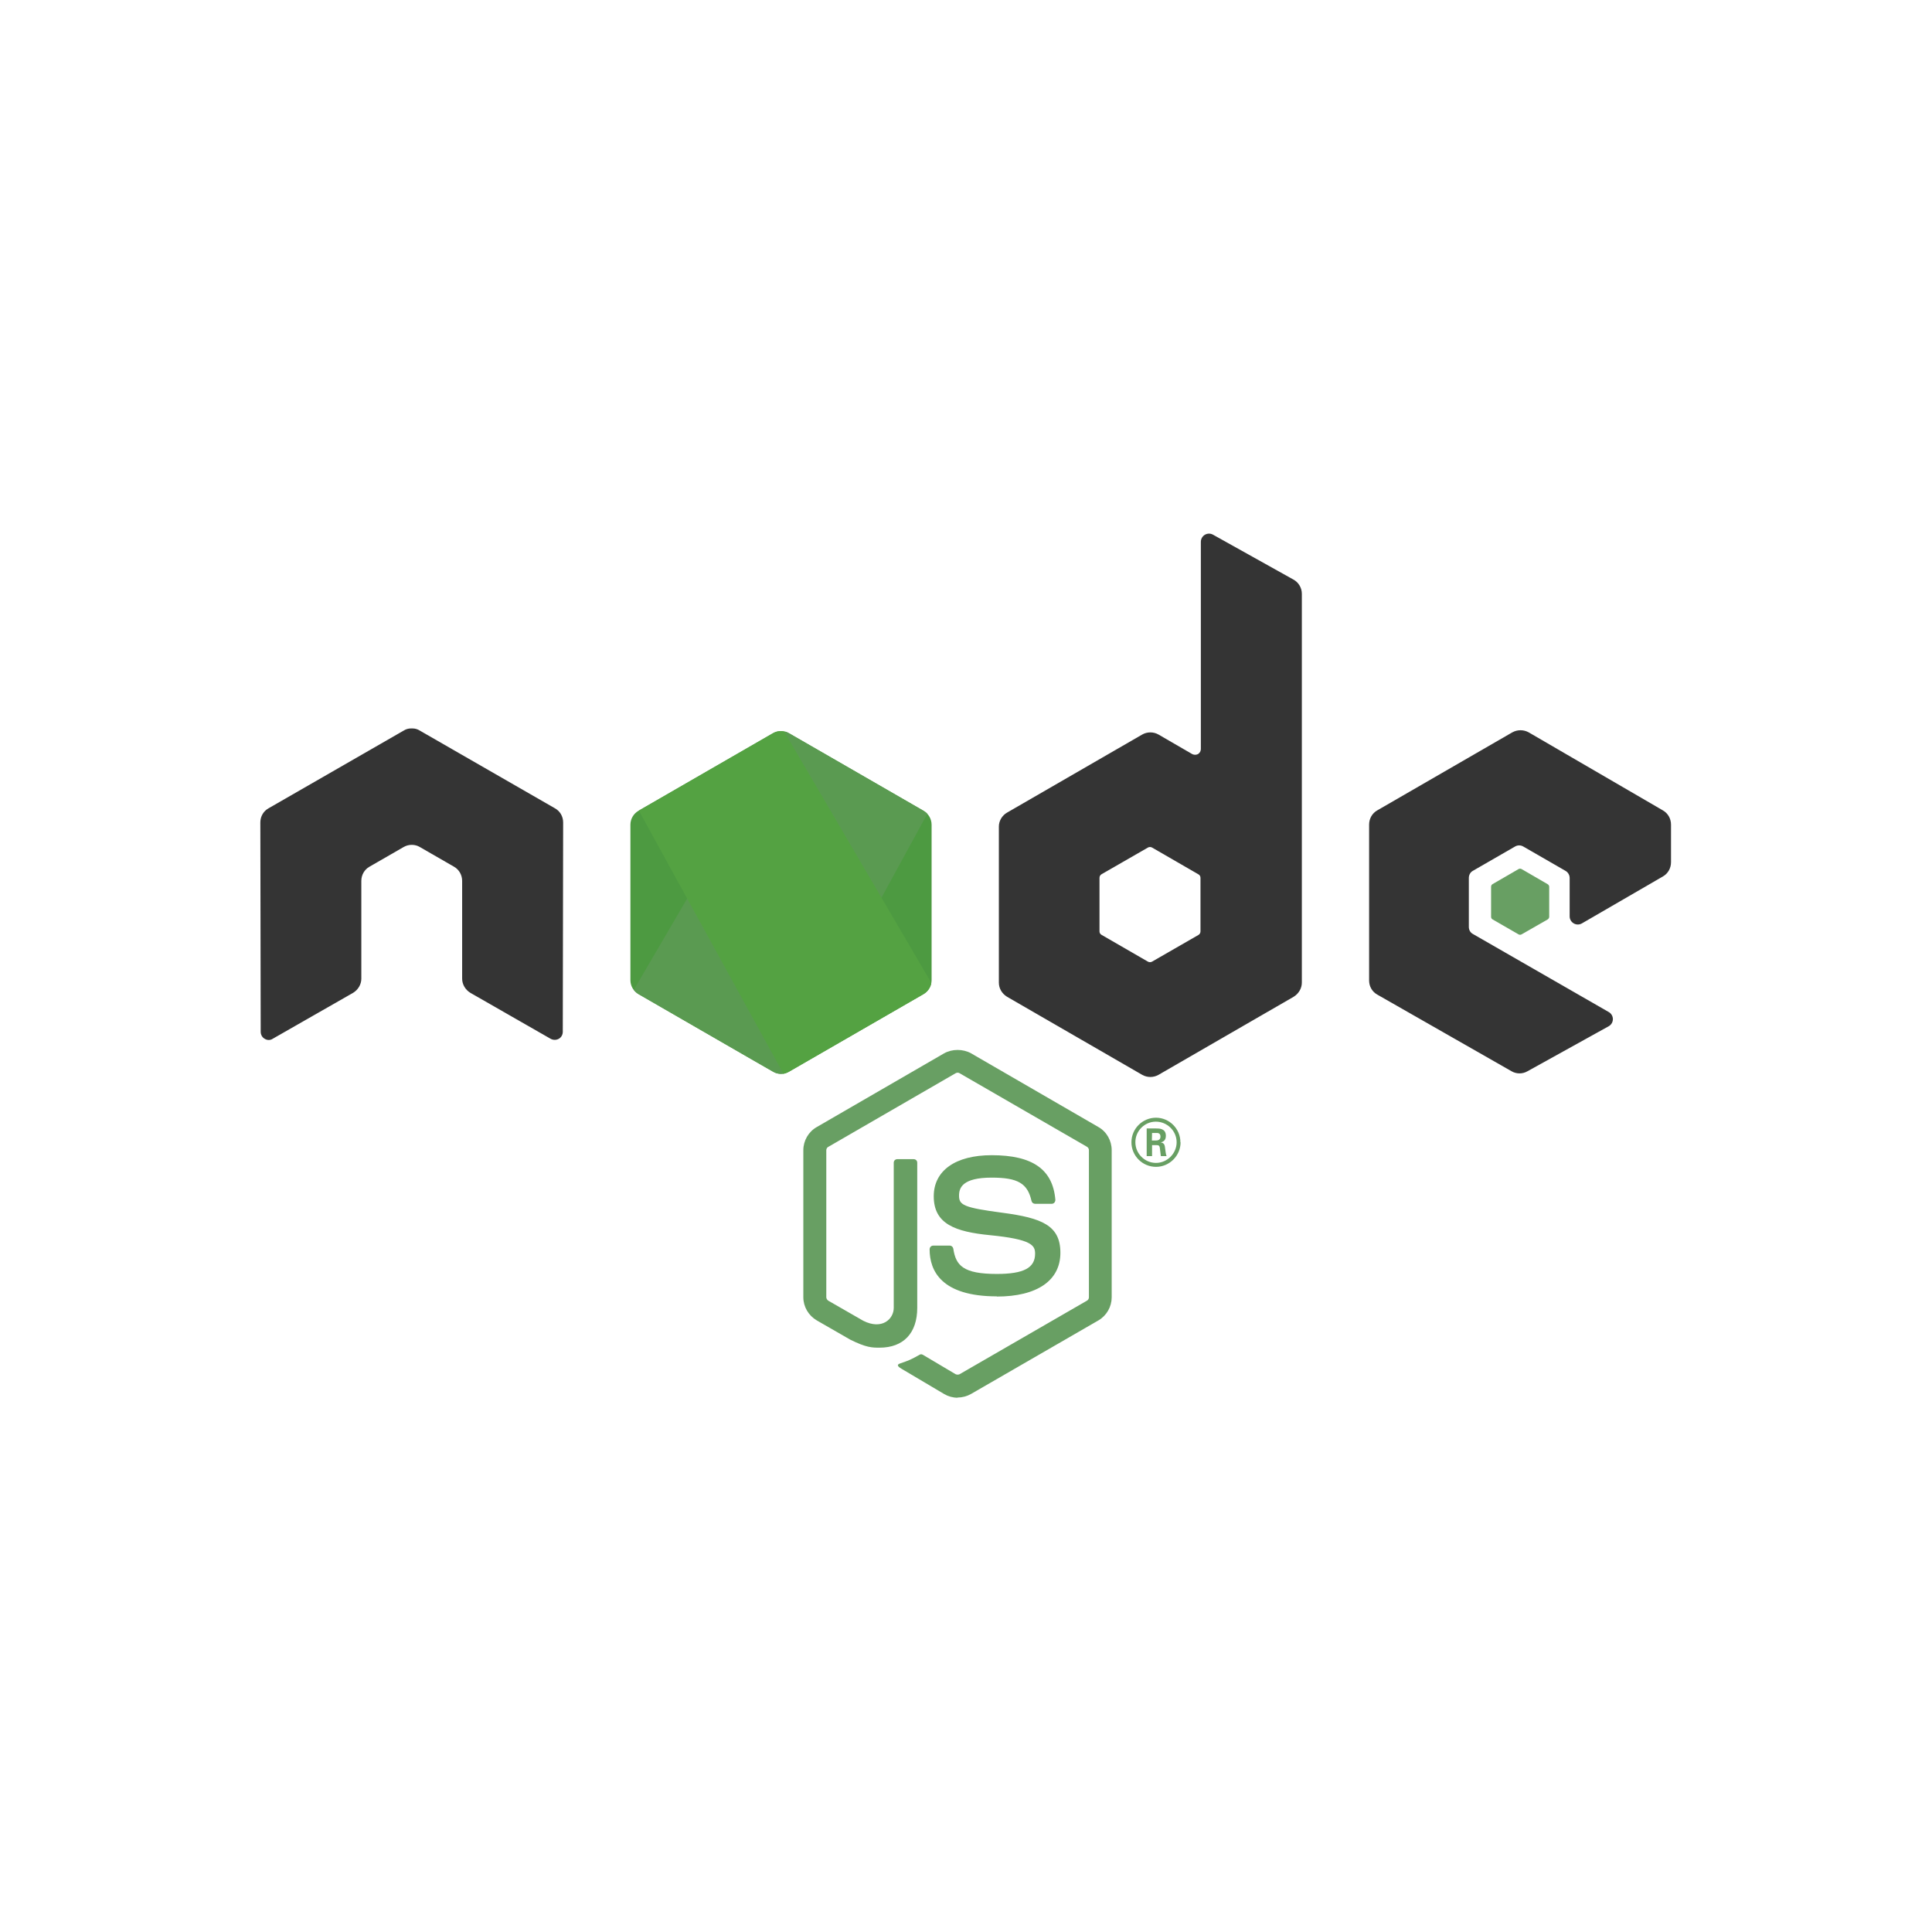 <?xml version="1.0" encoding="UTF-8" standalone="no"?>
<!DOCTYPE svg PUBLIC "-//W3C//DTD SVG 1.1//EN" "http://www.w3.org/Graphics/SVG/1.1/DTD/svg11.dtd">
<svg width="100%" height="100%" viewBox="0 0 256 256" version="1.1" xmlns="http://www.w3.org/2000/svg" xmlns:xlink="http://www.w3.org/1999/xlink" xml:space="preserve" xmlns:serif="http://www.serif.com/" style="fill-rule:evenodd;clip-rule:evenodd;stroke-linejoin:round;stroke-miterlimit:2;">
    <g transform="matrix(0.509,0,0,0.509,26.038,26.178)">
        <path d="M198.133,312.43C196.919,312.431 195.726,312.108 194.677,311.496L183.563,304.911C181.929,303.978 182.722,303.65 183.283,303.464C185.478,302.717 185.945,302.529 188.28,301.222C188.56,301.035 188.841,301.129 189.121,301.27L197.62,306.313C197.947,306.454 198.367,306.454 198.647,306.313L231.803,287.167C232.129,286.98 232.317,286.653 232.317,286.28L232.317,247.988C232.317,247.614 232.129,247.287 231.803,247.101L198.647,227.955C198.367,227.767 197.947,227.767 197.62,227.955L164.511,247.101C164.184,247.241 163.95,247.614 163.95,247.988L163.95,286.28C163.95,286.607 164.184,286.98 164.464,287.167L173.569,292.397C178.472,294.872 181.508,291.93 181.508,289.035L181.508,251.257C181.508,250.696 181.928,250.323 182.489,250.323L186.645,250.323C187.205,250.323 187.625,250.696 187.625,251.257L187.625,289.035C187.625,295.62 184.029,299.402 177.819,299.402C175.904,299.402 174.363,299.402 170.16,297.3L161.474,292.304C159.326,291.042 157.972,288.754 157.972,286.28L157.972,247.988C157.972,245.512 159.326,243.177 161.474,241.964L194.629,222.772C196.731,221.604 199.533,221.604 201.634,222.772L234.789,241.964C236.936,243.178 238.245,245.513 238.245,247.988L238.245,286.28C238.244,288.756 236.926,291.054 234.789,292.304L201.634,311.45C200.566,312.056 199.36,312.378 198.132,312.384" style="fill:rgb(104,159,99);fill-rule:nonzero;"/>
        <path d="M208.36,286.045C193.883,286.045 190.848,279.367 190.848,273.811C190.848,273.251 191.268,272.831 191.782,272.831L196.078,272.831C196.544,272.831 196.918,273.158 197.012,273.626C197.666,278.015 199.58,280.209 208.36,280.209C215.365,280.209 218.306,278.622 218.306,274.933C218.306,272.786 217.466,271.197 206.632,270.123C197.526,269.235 191.922,267.227 191.922,259.989C191.922,253.311 197.572,249.296 207.005,249.296C217.652,249.296 222.929,252.985 223.582,260.924C223.582,261.203 223.489,261.438 223.303,261.67C223.118,261.857 222.864,261.958 222.602,261.951L218.306,261.951C217.859,261.952 217.469,261.639 217.372,261.203C216.345,256.627 213.823,255.133 207.005,255.133C199.394,255.133 198.506,257.795 198.506,259.803C198.506,262.232 199.534,262.932 209.854,264.286C220.034,265.64 224.891,267.555 224.891,274.699C224.891,281.937 218.821,286.094 208.313,286.094M248.707,245.466L249.828,245.466C250.762,245.466 250.948,244.859 250.948,244.486C250.948,243.505 250.248,243.505 249.874,243.505L248.754,243.505L248.707,245.466ZM247.353,242.336L249.829,242.336C250.67,242.336 252.35,242.336 252.35,244.252C252.35,245.559 251.509,245.839 250.996,245.98C251.976,246.074 252.07,246.727 252.164,247.614C252.257,248.221 252.351,249.202 252.537,249.529L251.043,249.529C250.941,248.783 250.847,248.035 250.763,247.287C250.67,246.867 250.53,246.681 250.016,246.681L248.755,246.681L248.755,249.53L247.354,249.53L247.354,242.336L247.353,242.336ZM244.411,245.933C244.411,248.879 246.835,251.303 249.781,251.303C252.722,251.303 255.151,248.827 255.151,245.933C255.151,242.944 252.676,240.563 249.734,240.563C246.812,240.567 244.411,242.972 244.411,245.894C244.411,245.907 244.411,245.92 244.411,245.933M256.179,245.933C256.179,249.436 253.283,252.329 249.782,252.329C246.279,252.329 243.385,249.481 243.385,245.933C243.385,242.336 246.326,239.536 249.782,239.536C253.19,239.536 256.133,242.337 256.133,245.933" style="fill:rgb(104,159,99);fill-rule:nonzero;"/>
        <path d="M95.445,162.671C95.445,161.13 94.651,159.729 93.297,158.982L58.134,138.762C57.563,138.394 56.898,138.199 56.219,138.201L55.845,138.201C55.166,138.199 54.501,138.394 53.93,138.762L18.766,158.982C17.412,159.729 16.618,161.13 16.618,162.671L16.711,217.166C16.711,217.914 17.085,218.614 17.738,218.987C18.392,219.408 19.232,219.408 19.84,218.987L40.76,207.033C42.067,206.24 42.908,204.839 42.908,203.344L42.908,177.894C42.908,176.353 43.702,174.952 45.01,174.205L53.929,169.068C54.567,168.698 55.293,168.504 56.031,168.507C56.778,168.507 57.525,168.694 58.132,169.068L67.051,174.205C68.359,174.952 69.153,176.353 69.153,177.894L69.153,203.344C69.153,204.839 69.994,206.24 71.301,207.033L92.175,218.987C92.841,219.361 93.657,219.361 94.323,218.987C94.977,218.614 95.351,217.914 95.351,217.166L95.445,162.671ZM261.361,191.016C261.361,191.39 261.175,191.763 260.848,191.95L248.753,198.908C248.42,199.095 248.012,199.095 247.679,198.908L235.631,191.95C235.281,191.772 235.063,191.408 235.07,191.016L235.07,177.1C235.07,176.726 235.257,176.352 235.584,176.166L247.679,169.208C248.012,169.021 248.42,169.021 248.753,169.208L260.801,176.166C261.175,176.353 261.361,176.726 261.361,177.1L261.361,191.016ZM264.631,87.768C263.977,87.394 263.184,87.394 262.529,87.768C261.874,88.142 261.455,88.842 261.455,89.636L261.455,143.572C261.455,144.086 261.176,144.599 260.708,144.88C260.238,145.113 259.684,145.113 259.214,144.88L250.435,139.79C249.118,139.044 247.502,139.044 246.185,139.79L211.022,160.103C209.715,160.85 208.875,162.251 208.875,163.746L208.875,204.373C208.875,205.914 209.716,207.268 211.022,208.062L246.185,228.375C247.502,229.121 249.118,229.121 250.435,228.375L285.599,208.062C286.906,207.267 287.746,205.867 287.746,204.373L287.746,103.131C287.744,101.595 286.9,100.177 285.551,99.442L264.631,87.768ZM381.748,176.727C383.056,175.98 383.85,174.579 383.85,173.038L383.85,163.231C383.85,161.69 383.056,160.289 381.748,159.542L346.818,139.229C345.485,138.483 343.855,138.483 342.522,139.229L307.359,159.542C306.051,160.289 305.257,161.69 305.257,163.231L305.257,203.811C305.257,205.353 306.051,206.753 307.404,207.5L342.334,227.44C343.617,228.186 345.208,228.186 346.491,227.44L367.644,215.719C368.311,215.336 368.722,214.621 368.718,213.851C368.71,213.097 368.3,212.402 367.644,212.03L332.294,191.717C331.593,191.343 331.22,190.643 331.22,189.849L331.22,177.147C331.22,176.353 331.593,175.652 332.247,175.279L343.268,168.928C343.918,168.555 344.72,168.555 345.37,168.928L356.391,175.279C357.058,175.662 357.469,176.377 357.465,177.147L357.465,187.14C357.465,187.887 357.885,188.588 358.539,188.961C359.189,189.334 359.991,189.334 360.641,188.961L381.748,176.727Z" style="fill:rgb(52,52,52);"/>
        <path d="M344.157,174.812C344.39,174.672 344.717,174.672 344.95,174.812L351.721,178.735C351.954,178.875 352.142,179.109 352.142,179.435L352.142,187.234C352.142,187.514 351.954,187.794 351.721,187.934L344.95,191.81C344.705,191.95 344.402,191.95 344.157,191.81L337.432,187.934C337.17,187.801 337.006,187.528 337.011,187.234L337.011,179.435C337.011,179.108 337.152,178.874 337.385,178.735L344.157,174.812Z" style="fill:rgb(104,159,99);"/>
        <path d="M191.362,203.718L191.362,163.278C191.365,161.777 190.561,160.385 189.26,159.636L154.284,139.462C152.968,138.714 151.35,138.714 150.034,139.462L115.057,159.636C113.756,160.385 112.952,161.777 112.955,163.278L112.955,203.718C112.955,205.213 113.749,206.614 115.057,207.361L150.034,227.534C151.338,228.327 152.98,228.327 154.284,227.534L189.26,207.361C190.561,206.612 191.364,205.219 191.362,203.718Z" style="fill:rgb(77,154,65);fill-rule:nonzero;"/>
        <path d="M150.082,227.533C150.804,227.99 151.661,228.189 152.511,228.095C152.791,228.095 153.071,228.048 153.351,227.954L190.242,160.429C189.962,160.102 189.635,159.868 189.261,159.636L166.333,146.42L154.238,139.462C153.912,139.24 153.548,139.082 153.164,138.995L113.845,206.24C114.172,206.707 114.592,207.081 115.059,207.36L145.085,224.684L150.082,227.533Z" style="fill:rgb(90,154,81);fill-rule:nonzero;"/>
        <path d="M191.316,204.465L191.269,204.385L191.269,204.617C191.281,204.564 191.306,204.518 191.316,204.465Z" style="fill:none;fill-rule:nonzero;"/>
        <path d="M189.261,207.36C190.274,206.756 190.999,205.765 191.269,204.617L191.269,204.385L152.977,138.995C152.697,138.902 152.417,138.902 152.09,138.902L151.763,138.902C151.156,138.948 150.596,139.135 150.035,139.462L115.152,159.589L152.79,228.095C153.318,227.998 153.824,227.808 154.285,227.533L189.261,207.36Z" style="fill:rgb(84,162,66);fill-rule:nonzero;"/>
    </g>
</svg>
